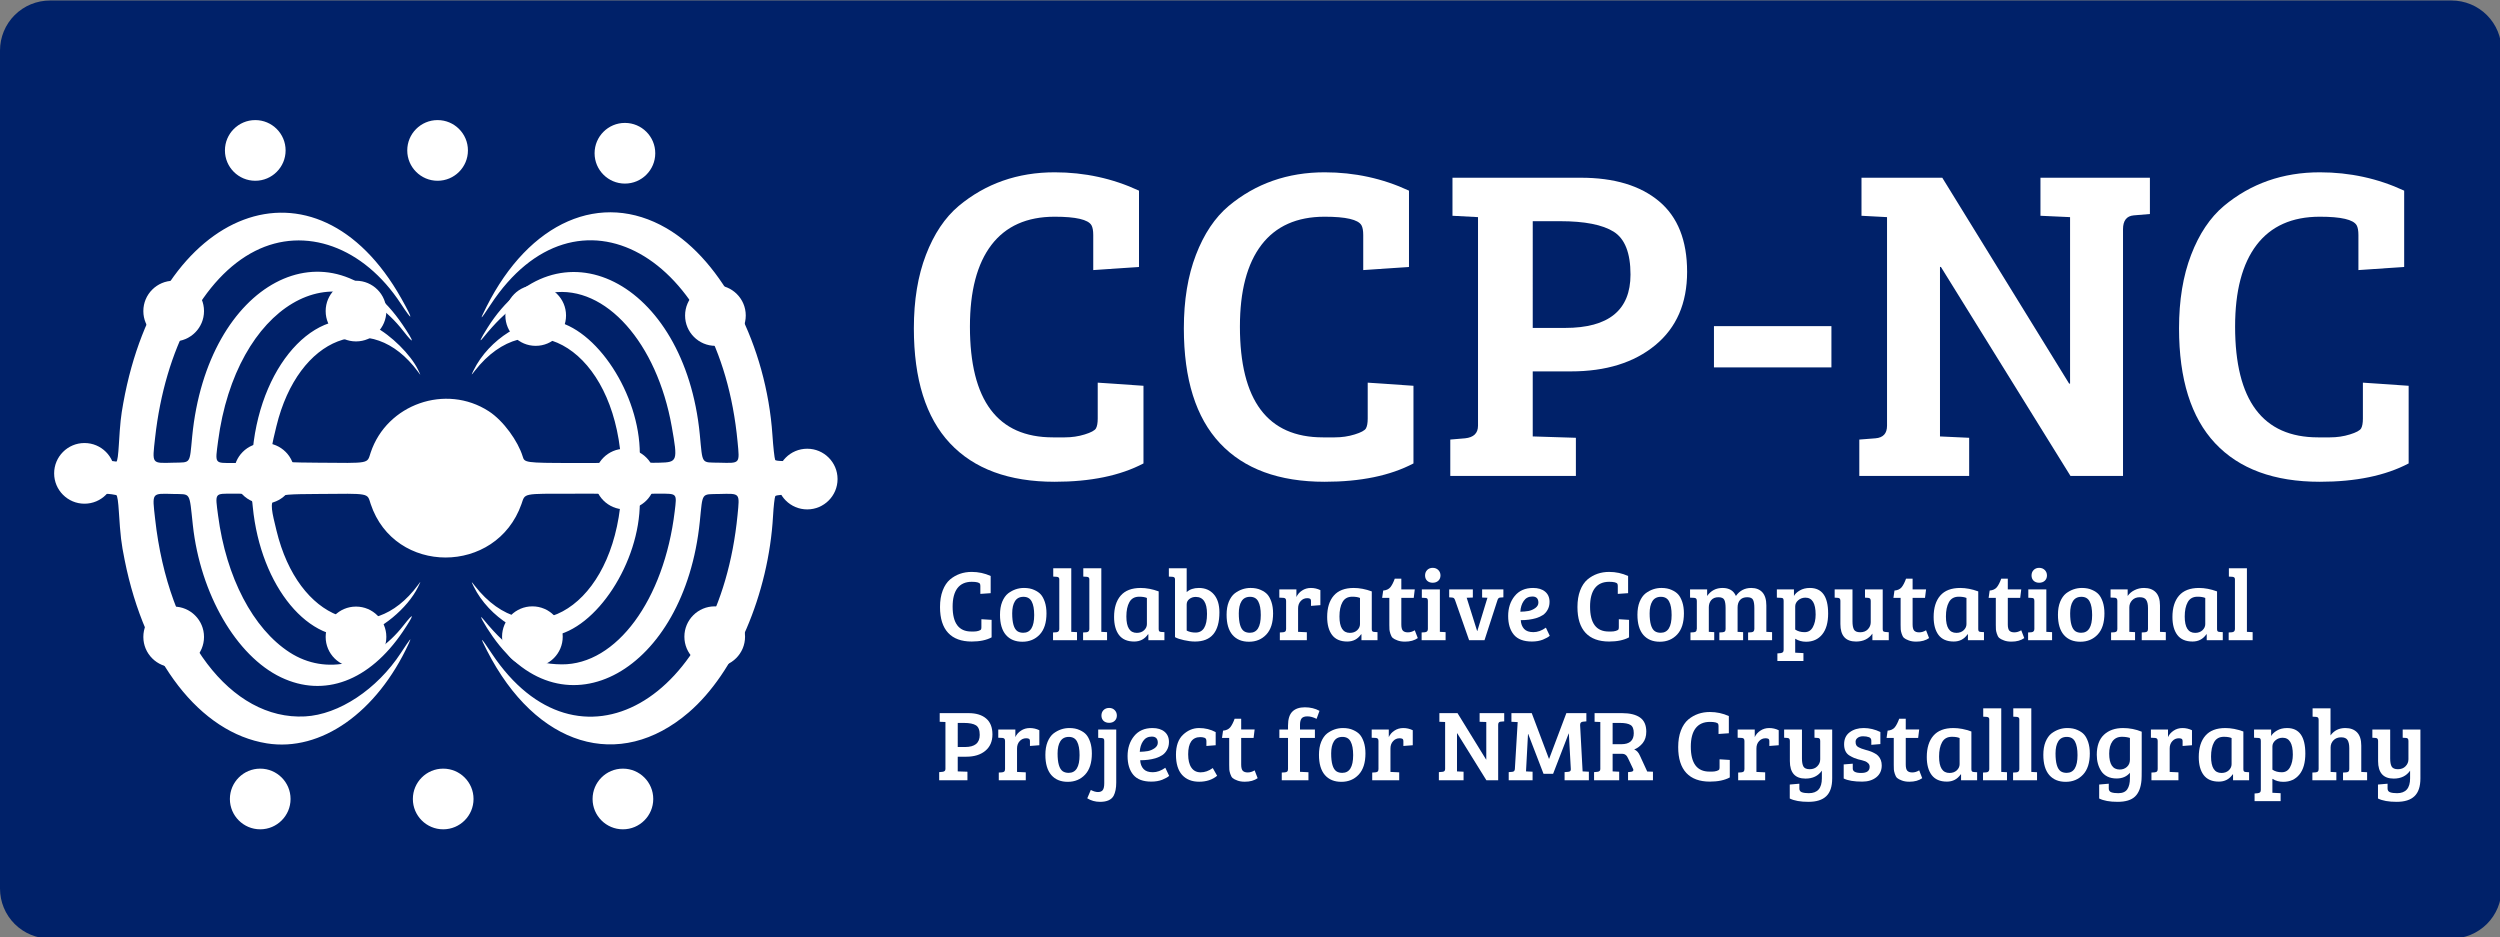 <?xml version="1.0" encoding="UTF-8" standalone="no"?>
<!-- Created with Inkscape (http://www.inkscape.org/) -->

<svg
   width="132.292mm"
   height="49.609mm"
   viewBox="0 0 132.292 49.609"
   version="1.1"
   id="svg1"
   inkscape:version="1.4 (e7c3feb100, 2024-10-09)"
   sodipodi:docname="ccpnc_logo_jks.svg"
   xmlns:inkscape="http://www.inkscape.org/namespaces/inkscape"
   xmlns:sodipodi="http://sodipodi.sourceforge.net/DTD/sodipodi-0.dtd"
   xmlns="http://www.w3.org/2000/svg"
   xmlns:svg="http://www.w3.org/2000/svg">
  <rect x="0" y="0" width="132.292" height="49.609" fill="#808080" stroke="none"/>
  <sodipodi:namedview
     id="namedview1"
     pagecolor="#505050"
     bordercolor="#eeeeee"
     borderopacity="1"
     inkscape:showpageshadow="0"
     inkscape:pageopacity="0"
     inkscape:pagecheckerboard="0"
     inkscape:deskcolor="#505050"
     inkscape:document-units="mm"
     inkscape:zoom="1.5118276"
     inkscape:cx="142.87343"
     inkscape:cy="95.57968"
     inkscape:window-width="1920"
     inkscape:window-height="1011"
     inkscape:window-x="0"
     inkscape:window-y="0"
     inkscape:window-maximized="1"
     inkscape:current-layer="layer1" />
  <defs
     id="defs1">
    <clipPath
       id="3ede70c999">
      <path
         d="m 0,117.188 h 375 v 140.625 H 0 Z m 0,0"
         clip-rule="nonzero"
         id="path1" />
    </clipPath>
    <clipPath
       id="b055e3acf0">
      <path
         d="m 7.5,117.188 h 360 c 1.988,0 3.898,0.789 5.305,2.195 1.406,1.406 2.195,3.316 2.195,5.305 v 125.625 c 0,1.988 -0.789,3.898 -2.195,5.305 -1.406,1.406 -3.316,2.195 -5.305,2.195 H 7.5 c -1.988,0 -3.898,-0.789 -5.305,-2.195 C 0.789,254.211 0,252.301 0,250.312 v -125.625 c 0,-1.988 0.789,-3.898 2.195,-5.305 C 3.602,117.977 5.512,117.188 7.5,117.188 Z m 0,0"
         clip-rule="nonzero"
         id="path2" />
    </clipPath>
  </defs>
  <g
     inkscape:label="Layer 1"
     inkscape:groupmode="layer"
     id="layer1"
     transform="translate(-57.929,-49.837)">
    <g
       clip-path="url(#3ede70c999)"
       id="g5"
       transform="matrix(0.353,0,0,0.353,57.929,8.496)">
      <g
         clip-path="url(#b055e3acf0)"
         id="g4">
        <path
           fill="#002169"
           d="m 0,117.188 h 375.184 v 140.625 H 0 Z m 0,0"
           fill-opacity="1"
           fill-rule="nonzero"
           id="path4" />
      </g>
    </g>
    <g
       fill="#ffffff"
       fill-opacity="1"
       id="g9"
       transform="matrix(0.353,0,0,0.353,57.929,8.496)">
      <g
         transform="translate(134.305,188.459)"
         id="g8">
        <g
           id="g7">
          <path
             d="m 29.312,-37.578 c -0.492,-0.852 -2.328,-1.281 -5.516,-1.281 -4.168,0 -7.328,1.414 -9.484,4.234 -2.148,2.824 -3.219,6.902 -3.219,12.234 0,11.074 4.145,16.609 12.438,16.609 0.133,0 0.727,0 1.781,0 1.051,0 2.047,-0.145 2.984,-0.438 0.945,-0.289 1.508,-0.594 1.688,-0.906 C 30.16,-7.438 30.25,-7.93 30.25,-8.609 v -5.375 l 6.859,0.469 V -1.875 c -3.492,1.836 -7.93,2.75 -13.312,2.75 C 16.941,0.875 11.707,-1.051 8.094,-4.906 4.488,-8.758 2.688,-14.5 2.688,-22.125 c 0,-4.207 0.602,-7.879 1.812,-11.016 1.207,-3.145 2.844,-5.586 4.906,-7.328 4.039,-3.363 8.836,-5.047 14.391,-5.047 4.488,0 8.703,0.918 12.641,2.75 v 11.438 l -6.859,0.469 v -5.25 c 0,-0.664 -0.09,-1.156 -0.266,-1.469 z m 0,0"
             id="path6" />
        </g>
      </g>
    </g>
    <g
       fill="#ffffff"
       fill-opacity="1"
       id="g12"
       transform="matrix(0.353,0,0,0.353,57.929,8.496)">
      <g
         transform="translate(174.778,188.459)"
         id="g11">
        <g
           id="g10">
          <path
             d="m 29.312,-37.578 c -0.492,-0.852 -2.328,-1.281 -5.516,-1.281 -4.168,0 -7.328,1.414 -9.484,4.234 -2.148,2.824 -3.219,6.902 -3.219,12.234 0,11.074 4.145,16.609 12.438,16.609 0.133,0 0.727,0 1.781,0 1.051,0 2.047,-0.145 2.984,-0.438 0.945,-0.289 1.508,-0.594 1.688,-0.906 C 30.16,-7.438 30.25,-7.93 30.25,-8.609 v -5.375 l 6.859,0.469 V -1.875 c -3.492,1.836 -7.93,2.75 -13.312,2.75 C 16.941,0.875 11.707,-1.051 8.094,-4.906 4.488,-8.758 2.688,-14.5 2.688,-22.125 c 0,-4.207 0.602,-7.879 1.812,-11.016 1.207,-3.145 2.844,-5.586 4.906,-7.328 4.039,-3.363 8.836,-5.047 14.391,-5.047 4.488,0 8.703,0.918 12.641,2.75 v 11.438 l -6.859,0.469 v -5.25 c 0,-0.664 -0.09,-1.156 -0.266,-1.469 z m 0,0"
             id="path9" />
        </g>
      </g>
    </g>
    <g
       fill="#ffffff"
       fill-opacity="1"
       id="g15"
       transform="matrix(0.353,0,0,0.353,57.929,8.496)">
      <g
         transform="translate(215.251,188.459)"
         id="g14">
        <g
           id="g13">
          <path
             d="M 2.156,0 V -5.453 L 4.375,-5.641 C 5.664,-5.773 6.312,-6.406 6.312,-7.531 V -38.797 L 2.484,-39 v -5.703 H 21.719 c 5.02,0 8.93,1.18 11.734,3.531 2.801,2.344 4.203,5.871 4.203,10.578 0,4.711 -1.594,8.375 -4.781,11 -3.18,2.617 -7.391,3.922 -12.641,3.922 h -5.719 v 9.75 l 6.469,0.203 V 0 Z m 12.359,-22.188 h 4.844 c 6.539,0 9.812,-2.664 9.812,-8 0,-3.227 -0.84,-5.367 -2.516,-6.422 C 24.977,-37.66 22.301,-38.188 18.625,-38.188 h -4.109 z m 0,0"
             id="path12" />
        </g>
      </g>
    </g>
    <g
       fill="#ffffff"
       fill-opacity="1"
       id="g18"
       transform="matrix(0.353,0,0,0.353,57.929,8.496)">
      <g
         transform="translate(254.916,188.459)"
         id="g17">
        <g
           id="g16">
          <path
             d="m 2.016,-16.266 v -6.188 H 19.625 v 6.188 z m 0,0"
             id="path15" />
        </g>
      </g>
    </g>
    <g
       fill="#ffffff"
       fill-opacity="1"
       id="g21"
       transform="matrix(0.353,0,0,0.353,57.929,8.496)">
      <g
         transform="translate(276.565,188.459)"
         id="g20">
        <g
           id="g19">
          <path
             d="m 2.156,0 v -5.453 l 2.422,-0.188 C 5.734,-5.734 6.312,-6.363 6.312,-7.531 V -38.797 L 2.484,-39 v -5.703 H 14.594 L 33.609,-13.844 H 33.75 V -38.797 L 29.312,-39 v -5.703 h 16.406 v 5.438 l -2.422,0.203 c -1.074,0.094 -1.609,0.789 -1.609,2.078 V 0 h -7.875 L 14.391,-31.328 H 14.25 v 25.406 l 4.375,0.203 V 0 Z m 0,0"
             id="path18" />
        </g>
      </g>
    </g>
    <g
       fill="#ffffff"
       fill-opacity="1"
       id="g24"
       transform="matrix(0.353,0,0,0.353,57.929,8.496)">
      <g
         transform="translate(323.962,188.459)"
         id="g23">
        <g
           id="g22">
          <path
             d="m 29.312,-37.578 c -0.492,-0.852 -2.328,-1.281 -5.516,-1.281 -4.168,0 -7.328,1.414 -9.484,4.234 -2.148,2.824 -3.219,6.902 -3.219,12.234 0,11.074 4.145,16.609 12.438,16.609 0.133,0 0.727,0 1.781,0 1.051,0 2.047,-0.145 2.984,-0.438 0.945,-0.289 1.508,-0.594 1.688,-0.906 C 30.16,-7.438 30.25,-7.93 30.25,-8.609 v -5.375 l 6.859,0.469 V -1.875 c -3.492,1.836 -7.93,2.75 -13.312,2.75 C 16.941,0.875 11.707,-1.051 8.094,-4.906 4.488,-8.758 2.688,-14.5 2.688,-22.125 c 0,-4.207 0.602,-7.879 1.812,-11.016 1.207,-3.145 2.844,-5.586 4.906,-7.328 4.039,-3.363 8.836,-5.047 14.391,-5.047 4.488,0 8.703,0.918 12.641,2.75 v 11.438 l -6.859,0.469 v -5.25 c 0,-0.664 -0.09,-1.156 -0.266,-1.469 z m 0,0"
             id="path21" />
        </g>
      </g>
    </g>
    <g
       fill="#ffffff"
       fill-opacity="1"
       id="g27"
       transform="matrix(0.353,0,0,0.353,57.929,8.496)">
      <g
         transform="translate(140.305,213.079)"
         id="g26">
        <g
           id="g25">
          <path
             d="M 6.594,-8.453 C 6.477,-8.648 6.066,-8.75 5.359,-8.75 4.422,-8.75 3.707,-8.43 3.219,-7.797 2.738,-7.16 2.5,-6.238 2.5,-5.031 c 0,2.492 0.93,3.734 2.797,3.734 0.031,0 0.16,0 0.391,0 0.238,0 0.461,-0.031 0.672,-0.094 C 6.578,-1.461 6.707,-1.531 6.75,-1.594 6.789,-1.664 6.812,-1.781 6.812,-1.938 v -1.203 l 1.531,0.094 v 2.625 c -0.781,0.418 -1.777,0.625 -2.984,0.625 -1.543,0 -2.719,-0.43 -3.531,-1.297 -0.812,-0.875 -1.219,-2.164 -1.219,-3.875 0,-0.945 0.133,-1.773 0.406,-2.484 0.27,-0.707 0.641,-1.258 1.109,-1.656 0.906,-0.75 1.984,-1.125 3.234,-1.125 1,0 1.945,0.203 2.844,0.609 v 2.578 L 6.656,-6.938 V -8.125 c 0,-0.145 -0.023,-0.254 -0.062,-0.328 z m 0,0"
             id="path24" />
        </g>
      </g>
    </g>
    <g
       fill="#ffffff"
       fill-opacity="1"
       id="g30"
       transform="matrix(0.353,0,0,0.353,57.929,8.496)">
      <g
         transform="translate(149.406,213.079)"
         id="g29">
        <g
           id="g28">
          <path
             d="m 3.984,-1.109 c 1.094,0 1.641,-0.883 1.641,-2.656 C 5.625,-4.66 5.5,-5.336 5.25,-5.797 5.008,-6.266 4.598,-6.5 4.016,-6.5 c -0.586,0 -1.012,0.227 -1.281,0.672 -0.273,0.438 -0.406,1.043 -0.406,1.812 0,1.418 0.258,2.309 0.781,2.672 0.238,0.156 0.531,0.234 0.875,0.234 z M 0.5,-3.812 c 0,-0.75 0.109,-1.395 0.328,-1.938 0.227,-0.551 0.523,-0.973 0.891,-1.266 0.719,-0.539 1.508,-0.812 2.375,-0.812 0.602,0 1.113,0.102 1.531,0.297 0.426,0.188 0.754,0.414 0.984,0.672 0.238,0.262 0.441,0.637 0.609,1.125 0.164,0.492 0.25,1.062 0.25,1.719 0,1.398 -0.34,2.453 -1.016,3.172 -0.68,0.719 -1.543,1.078 -2.594,1.078 -1.055,0 -1.875,-0.336 -2.469,-1.016 C 0.797,-1.469 0.5,-2.477 0.5,-3.812 Z m 0,0"
             id="path27" />
        </g>
      </g>
    </g>
    <g
       fill="#ffffff"
       fill-opacity="1"
       id="g33"
       transform="matrix(0.353,0,0,0.353,57.929,8.496)">
      <g
         transform="translate(157.387,213.079)"
         id="g32">
        <g
           id="g31">
          <path
             d="M 3.203,-10.781 V -1.25 L 4.062,-1.203 V 0 H 0.469 v -1.156 l 0.5,-0.031 c 0.289,-0.031 0.438,-0.191 0.438,-0.484 v -7.469 c 0,-0.219 -0.125,-0.336 -0.375,-0.359 L 0.5,-9.531 v -1.25 z m 0,0"
             id="path30" />
        </g>
      </g>
    </g>
    <g
       fill="#ffffff"
       fill-opacity="1"
       id="g36"
       transform="matrix(0.353,0,0,0.353,57.929,8.496)">
      <g
         transform="translate(161.892,213.079)"
         id="g35">
        <g
           id="g34">
          <path
             d="M 3.203,-10.781 V -1.25 L 4.062,-1.203 V 0 H 0.469 v -1.156 l 0.5,-0.031 c 0.289,-0.031 0.438,-0.191 0.438,-0.484 v -7.469 c 0,-0.219 -0.125,-0.336 -0.375,-0.359 L 0.5,-9.531 v -1.25 z m 0,0"
             id="path33" />
        </g>
      </g>
    </g>
    <g
       fill="#ffffff"
       fill-opacity="1"
       id="g39"
       transform="matrix(0.353,0,0,0.353,57.929,8.496)">
      <g
         transform="translate(166.397,213.079)"
         id="g38">
        <g
           id="g37">
          <path
             d="m 7.297,-7.312 v 5.641 c 0,0.156 0.023,0.266 0.078,0.328 0.051,0.062 0.148,0.102 0.297,0.109 l 0.484,0.031 V 0 H 5.75 V -0.875 L 5.703,-0.891 c -0.5,0.73 -1.195,1.094 -2.078,1.094 -1.023,0 -1.781,-0.328 -2.281,-0.984 -0.492,-0.656 -0.734,-1.555 -0.734,-2.703 0,-1.363 0.328,-2.426 0.984,-3.188 0.664,-0.77 1.664,-1.156 3,-1.156 0.863,0 1.766,0.172 2.703,0.516 z M 5.531,-2.406 v -3.922 c -0.281,-0.125 -0.668,-0.188 -1.156,-0.188 -0.68,0 -1.168,0.273 -1.469,0.812 -0.305,0.543 -0.453,1.262 -0.453,2.156 0,1.637 0.52,2.453 1.562,2.453 0.445,0 0.812,-0.129 1.094,-0.391 C 5.391,-1.754 5.531,-2.062 5.531,-2.406 Z m 0,0"
             id="path36" />
        </g>
      </g>
    </g>
    <g
       fill="#ffffff"
       fill-opacity="1"
       id="g42"
       transform="matrix(0.353,0,0,0.353,57.929,8.496)">
      <g
         transform="translate(174.969,213.079)"
         id="g41">
        <g
           id="g40">
          <path
             d="m 1.172,-0.453 v -8.688 C 1.172,-9.367 1.039,-9.488 0.781,-9.5 L 0.25,-9.531 v -1.25 h 2.672 v 3.578 c 0.445,-0.414 1.055,-0.625 1.828,-0.625 0.945,0 1.695,0.324 2.25,0.969 0.551,0.637 0.828,1.531 0.828,2.688 0,2.918 -1.219,4.375 -3.656,4.375 C 3.648,0.203 3.098,0.133 2.516,0 1.941,-0.125 1.492,-0.273 1.172,-0.453 Z m 1.75,-4.906 V -1.438 C 3.305,-1.238 3.75,-1.141 4.25,-1.141 c 1.145,0 1.719,-0.93 1.719,-2.797 0,-1.695 -0.562,-2.547 -1.688,-2.547 -0.367,0 -0.684,0.105 -0.953,0.312 -0.273,0.211 -0.406,0.48 -0.406,0.812 z m 0,0"
             id="path39" />
        </g>
      </g>
    </g>
    <g
       fill="#ffffff"
       fill-opacity="1"
       id="g45"
       transform="matrix(0.353,0,0,0.353,57.929,8.496)">
      <g
         transform="translate(183.374,213.079)"
         id="g44">
        <g
           id="g43">
          <path
             d="m 3.984,-1.109 c 1.094,0 1.641,-0.883 1.641,-2.656 C 5.625,-4.66 5.5,-5.336 5.25,-5.797 5.008,-6.266 4.598,-6.5 4.016,-6.5 c -0.586,0 -1.012,0.227 -1.281,0.672 -0.273,0.438 -0.406,1.043 -0.406,1.812 0,1.418 0.258,2.309 0.781,2.672 0.238,0.156 0.531,0.234 0.875,0.234 z M 0.5,-3.812 c 0,-0.75 0.109,-1.395 0.328,-1.938 0.227,-0.551 0.523,-0.973 0.891,-1.266 0.719,-0.539 1.508,-0.812 2.375,-0.812 0.602,0 1.113,0.102 1.531,0.297 0.426,0.188 0.754,0.414 0.984,0.672 0.238,0.262 0.441,0.637 0.609,1.125 0.164,0.492 0.25,1.062 0.25,1.719 0,1.398 -0.34,2.453 -1.016,3.172 -0.68,0.719 -1.543,1.078 -2.594,1.078 -1.055,0 -1.875,-0.336 -2.469,-1.016 C 0.797,-1.469 0.5,-2.477 0.5,-3.812 Z m 0,0"
             id="path42" />
        </g>
      </g>
    </g>
    <g
       fill="#ffffff"
       fill-opacity="1"
       id="g48"
       transform="matrix(0.353,0,0,0.353,57.929,8.496)">
      <g
         transform="translate(191.356,213.079)"
         id="g47">
        <g
           id="g46">
          <path
             d="M 1.438,-1.688 V -5.891 C 1.438,-6.047 1.406,-6.156 1.344,-6.219 1.289,-6.289 1.195,-6.332 1.062,-6.344 L 0.422,-6.375 v -1.234 h 2.562 V -6.469 C 3.16,-6.863 3.441,-7.188 3.828,-7.438 4.211,-7.695 4.656,-7.828 5.156,-7.828 c 0.5,0 0.973,0.109 1.422,0.328 v 2.25 l -1.406,0.109 V -5.844 c 0,-0.195 -0.055,-0.32 -0.156,-0.375 -0.105,-0.051 -0.242,-0.078 -0.406,-0.078 -0.398,0 -0.727,0.148 -0.984,0.438 -0.262,0.281 -0.391,0.648 -0.391,1.094 V -1.25 l 1.312,0.062 V 0 H 0.5 V -1.156 L 1,-1.188 C 1.145,-1.207 1.254,-1.25 1.328,-1.312 1.398,-1.383 1.438,-1.508 1.438,-1.688 Z m 0,0"
             id="path45" />
        </g>
      </g>
    </g>
    <g
       fill="#ffffff"
       fill-opacity="1"
       id="g51"
       transform="matrix(0.353,0,0,0.353,57.929,8.496)">
      <g
         transform="translate(198.34,213.079)"
         id="g50">
        <g
           id="g49">
          <path
             d="m 7.297,-7.312 v 5.641 c 0,0.156 0.023,0.266 0.078,0.328 0.051,0.062 0.148,0.102 0.297,0.109 l 0.484,0.031 V 0 H 5.75 V -0.875 L 5.703,-0.891 c -0.5,0.73 -1.195,1.094 -2.078,1.094 -1.023,0 -1.781,-0.328 -2.281,-0.984 -0.492,-0.656 -0.734,-1.555 -0.734,-2.703 0,-1.363 0.328,-2.426 0.984,-3.188 0.664,-0.77 1.664,-1.156 3,-1.156 0.863,0 1.766,0.172 2.703,0.516 z M 5.531,-2.406 v -3.922 c -0.281,-0.125 -0.668,-0.188 -1.156,-0.188 -0.68,0 -1.168,0.273 -1.469,0.812 -0.305,0.543 -0.453,1.262 -0.453,2.156 0,1.637 0.52,2.453 1.562,2.453 0.445,0 0.812,-0.129 1.094,-0.391 C 5.391,-1.754 5.531,-2.062 5.531,-2.406 Z m 0,0"
             id="path48" />
        </g>
      </g>
    </g>
    <g
       fill="#ffffff"
       fill-opacity="1"
       id="g54"
       transform="matrix(0.353,0,0,0.353,57.929,8.496)">
      <g
         transform="translate(206.911,213.079)"
         id="g53">
        <g
           id="g52">
          <path
             d="M 2.172,-9.219 H 3.156 v 1.609 H 5.172 L 5.016,-6.344 H 3.156 v 3.984 c 0,0.449 0.078,0.762 0.234,0.938 0.164,0.168 0.414,0.25 0.75,0.25 0.344,0 0.688,-0.102 1.031,-0.312 L 5.625,-0.312 C 5.125,0.039 4.484,0.219 3.703,0.219 3.254,0.219 2.875,0.156 2.562,0.031 2.25,-0.082 2.016,-0.207 1.859,-0.344 1.711,-0.488 1.598,-0.695 1.516,-0.969 1.43,-1.238 1.383,-1.453 1.375,-1.609 1.363,-1.766 1.359,-1.992 1.359,-2.297 V -6.344 H 0.281 L 0.438,-7.438 c 0.477,-0.039 0.836,-0.207 1.078,-0.5 0.238,-0.301 0.457,-0.727 0.656,-1.281 z m 0,0"
             id="path51" />
        </g>
      </g>
    </g>
    <g
       fill="#ffffff"
       fill-opacity="1"
       id="g57"
       transform="matrix(0.353,0,0,0.353,57.929,8.496)">
      <g
         transform="translate(212.61,213.079)"
         id="g56">
        <g
           id="g55">
          <path
             d="M 3.234,-7.609 V -1.25 L 4.094,-1.203 V 0 H 0.5 V -1.156 L 1,-1.188 c 0.289,-0.031 0.438,-0.191 0.438,-0.484 v -4.219 c 0,-0.164 -0.031,-0.281 -0.094,-0.344 -0.055,-0.062 -0.148,-0.094 -0.281,-0.094 l -0.531,-0.031 v -1.25 z M 1.328,-8.906 c -0.211,-0.207 -0.312,-0.473 -0.312,-0.797 0,-0.32 0.102,-0.594 0.312,-0.812 0.219,-0.219 0.492,-0.328 0.828,-0.328 0.344,0 0.625,0.109 0.844,0.328 0.219,0.219 0.328,0.492 0.328,0.812 0,0.324 -0.109,0.59 -0.328,0.797 -0.219,0.199 -0.5,0.297 -0.844,0.297 -0.336,0 -0.609,-0.098 -0.828,-0.297 z m 0,0"
             id="path54" />
        </g>
      </g>
    </g>
    <g
       fill="#ffffff"
       fill-opacity="1"
       id="g60"
       transform="matrix(0.353,0,0,0.353,57.929,8.496)">
      <g
         transform="translate(217.085,213.079)"
         id="g59">
        <g
           id="g58">
          <path
             d="m 5.094,-7.609 h 3.188 v 1.188 L 7.812,-6.391 C 7.613,-6.379 7.477,-6.258 7.406,-6.031 L 5.453,0 h -2.312 L 1.031,-6.016 C 0.977,-6.16 0.922,-6.254 0.859,-6.297 0.805,-6.348 0.719,-6.379 0.594,-6.391 l -0.438,-0.031 v -1.188 h 3.547 v 1.219 L 2.781,-6.359 4.344,-1.375 H 4.375 L 5.891,-6.359 5.094,-6.391 Z m 0,0"
             id="path57" />
        </g>
      </g>
    </g>
    <g
       fill="#ffffff"
       fill-opacity="1"
       id="g63"
       transform="matrix(0.353,0,0,0.353,57.929,8.496)">
      <g
         transform="translate(225.52,213.079)"
         id="g62">
        <g
           id="g61">
          <path
             d="m 4.297,-7.828 c 0.758,0 1.359,0.184 1.797,0.547 0.445,0.367 0.672,0.883 0.672,1.547 0,0.449 -0.102,0.844 -0.297,1.188 -0.188,0.336 -0.422,0.594 -0.703,0.781 -0.281,0.188 -0.625,0.344 -1.031,0.469 C 4.055,-3.098 3.297,-3 2.453,-3 c 0.031,0.543 0.195,0.98 0.5,1.312 0.301,0.324 0.766,0.484 1.391,0.484 0.625,0 1.25,-0.223 1.875,-0.672 l 0.578,1.219 C 6.586,-0.469 6.242,-0.273 5.766,-0.078 5.285,0.109 4.738,0.203 4.125,0.203 2.895,0.203 1.992,-0.133 1.422,-0.812 0.848,-1.5 0.562,-2.438 0.562,-3.625 c 0,-1.195 0.328,-2.195 0.984,-3 0.656,-0.801 1.57,-1.203 2.75,-1.203 z M 3.609,-4.375 C 3.973,-4.445 4.312,-4.594 4.625,-4.812 c 0.312,-0.227 0.469,-0.5 0.469,-0.812 0,-0.613 -0.305,-0.922 -0.906,-0.922 -0.562,0 -0.996,0.227 -1.297,0.672 -0.305,0.449 -0.469,0.984 -0.5,1.609 C 2.836,-4.273 3.242,-4.312 3.609,-4.375 Z m 0,0"
             id="path60" />
        </g>
      </g>
    </g>
    <g
       fill="#ffffff"
       fill-opacity="1"
       id="g69"
       transform="matrix(0.353,0,0,0.353,57.929,8.496)">
      <g
         transform="translate(235.86,213.079)"
         id="g68">
        <g
           id="g67">
          <path
             d="M 6.594,-8.453 C 6.477,-8.648 6.066,-8.75 5.359,-8.75 4.422,-8.75 3.707,-8.43 3.219,-7.797 2.738,-7.16 2.5,-6.238 2.5,-5.031 c 0,2.492 0.93,3.734 2.797,3.734 0.031,0 0.16,0 0.391,0 0.238,0 0.461,-0.031 0.672,-0.094 C 6.578,-1.461 6.707,-1.531 6.75,-1.594 6.789,-1.664 6.812,-1.781 6.812,-1.938 v -1.203 l 1.531,0.094 v 2.625 c -0.781,0.418 -1.777,0.625 -2.984,0.625 -1.543,0 -2.719,-0.43 -3.531,-1.297 -0.812,-0.875 -1.219,-2.164 -1.219,-3.875 0,-0.945 0.133,-1.773 0.406,-2.484 0.27,-0.707 0.641,-1.258 1.109,-1.656 0.906,-0.75 1.984,-1.125 3.234,-1.125 1,0 1.945,0.203 2.844,0.609 v 2.578 L 6.656,-6.938 V -8.125 c 0,-0.145 -0.023,-0.254 -0.062,-0.328 z m 0,0"
             id="path66" />
        </g>
      </g>
    </g>
    <g
       fill="#ffffff"
       fill-opacity="1"
       id="g72"
       transform="matrix(0.353,0,0,0.353,57.929,8.496)">
      <g
         transform="translate(244.961,213.079)"
         id="g71">
        <g
           id="g70">
          <path
             d="m 3.984,-1.109 c 1.094,0 1.641,-0.883 1.641,-2.656 C 5.625,-4.66 5.5,-5.336 5.25,-5.797 5.008,-6.266 4.598,-6.5 4.016,-6.5 c -0.586,0 -1.012,0.227 -1.281,0.672 -0.273,0.438 -0.406,1.043 -0.406,1.812 0,1.418 0.258,2.309 0.781,2.672 0.238,0.156 0.531,0.234 0.875,0.234 z M 0.5,-3.812 c 0,-0.75 0.109,-1.395 0.328,-1.938 0.227,-0.551 0.523,-0.973 0.891,-1.266 0.719,-0.539 1.508,-0.812 2.375,-0.812 0.602,0 1.113,0.102 1.531,0.297 0.426,0.188 0.754,0.414 0.984,0.672 0.238,0.262 0.441,0.637 0.609,1.125 0.164,0.492 0.25,1.062 0.25,1.719 0,1.398 -0.34,2.453 -1.016,3.172 -0.68,0.719 -1.543,1.078 -2.594,1.078 -1.055,0 -1.875,-0.336 -2.469,-1.016 C 0.797,-1.469 0.5,-2.477 0.5,-3.812 Z m 0,0"
             id="path69" />
        </g>
      </g>
    </g>
    <g
       fill="#ffffff"
       fill-opacity="1"
       id="g75"
       transform="matrix(0.353,0,0,0.353,57.929,8.496)">
      <g
         transform="translate(252.943,213.079)"
         id="g74">
        <g
           id="g73">
          <path
             d="m 0.406,-6.375 v -1.234 h 2.562 V -6.625 c 0.562,-0.801 1.332,-1.203 2.312,-1.203 0.988,0 1.656,0.402 2,1.203 0.562,-0.801 1.328,-1.203 2.297,-1.203 0.719,0 1.273,0.219 1.672,0.656 0.395,0.438 0.594,1.094 0.594,1.969 V -1.25 l 0.859,0.047 V 0 h -3.594 v -1.156 l 0.5,-0.031 c 0.145,-0.02 0.25,-0.062 0.312,-0.125 0.07,-0.07 0.113,-0.191 0.125,-0.359 V -4.812 c 0,-0.551 -0.062,-0.957 -0.188,-1.219 C 9.734,-6.301 9.438,-6.438 8.969,-6.438 c -0.469,0 -0.828,0.141 -1.078,0.422 -0.242,0.281 -0.359,0.656 -0.359,1.125 V -1.25 l 0.828,0.047 V 0 h -3.562 v -1.156 l 0.5,-0.031 C 5.441,-1.207 5.551,-1.25 5.625,-1.312 5.695,-1.383 5.734,-1.508 5.734,-1.688 v -3.125 c 0,-0.551 -0.062,-0.957 -0.188,-1.219 C 5.422,-6.301 5.125,-6.438 4.656,-6.438 4.188,-6.438 3.828,-6.289 3.578,-6 3.336,-5.707 3.219,-5.348 3.219,-4.922 V -1.25 l 0.812,0.047 V 0 h -3.562 v -1.156 l 0.5,-0.031 C 1.113,-1.207 1.223,-1.25 1.297,-1.312 1.367,-1.383 1.406,-1.508 1.406,-1.688 H 1.422 V -5.875 c 0,-0.164 -0.031,-0.281 -0.094,-0.344 -0.055,-0.07 -0.148,-0.113 -0.281,-0.125 z m 0,0"
             id="path72" />
        </g>
      </g>
    </g>
    <g
       fill="#ffffff"
       fill-opacity="1"
       id="g78"
       transform="matrix(0.353,0,0,0.353,57.929,8.496)">
      <g
         transform="translate(266.034,213.079)"
         id="g77">
        <g
           id="g76">
          <path
             d="m 1.344,1.438 v -7.328 c 0,-0.164 -0.027,-0.281 -0.078,-0.344 C 1.211,-6.305 1.113,-6.344 0.969,-6.344 L 0.328,-6.375 v -1.234 h 2.562 V -6.625 c 0.156,-0.301 0.445,-0.578 0.875,-0.828 0.426,-0.25 0.93,-0.375 1.516,-0.375 1.82,0 2.734,1.277 2.734,3.828 0,1.367 -0.297,2.414 -0.891,3.141 -0.594,0.73 -1.402,1.094 -2.422,1.094 -0.605,0 -1.148,-0.152 -1.625,-0.453 V 1.875 L 4.312,1.938 V 3.125 H 0.406 V 1.984 l 0.5,-0.047 C 1.062,1.914 1.172,1.867 1.234,1.797 1.305,1.734 1.344,1.613 1.344,1.438 Z m 4.797,-5.281 c 0,-1.688 -0.512,-2.531 -1.531,-2.531 -0.418,0 -0.777,0.133 -1.078,0.391 -0.305,0.262 -0.453,0.57 -0.453,0.922 v 3.469 c 0.383,0.262 0.852,0.391 1.406,0.391 0.551,0 0.961,-0.25 1.234,-0.75 C 6,-2.461 6.141,-3.094 6.141,-3.844 Z m 0,0"
             id="path75" />
        </g>
      </g>
    </g>
    <g
       fill="#ffffff"
       fill-opacity="1"
       id="g81"
       transform="matrix(0.353,0,0,0.353,57.929,8.496)">
      <g
         transform="translate(274.621,213.079)"
         id="g80">
        <g
           id="g79">
          <path
             d="M 8.516,-1.188 V 0 H 6.062 v -0.984 c -0.555,0.793 -1.371,1.188 -2.453,1.188 -1.562,0 -2.344,-0.875 -2.344,-2.625 V -5.906 c 0,-0.281 -0.125,-0.426 -0.375,-0.438 L 0.406,-6.375 V -7.609 H 3.078 V -2.812 c 0,0.531 0.07,0.938 0.219,1.219 0.156,0.273 0.469,0.406 0.938,0.406 0.477,0 0.859,-0.145 1.141,-0.438 0.289,-0.301 0.438,-0.656 0.438,-1.062 V -5.891 C 5.812,-6.047 5.781,-6.156 5.719,-6.219 5.664,-6.289 5.57,-6.332 5.438,-6.344 L 4.953,-6.375 v -1.234 h 2.656 v 5.938 c 0,0.156 0.023,0.266 0.078,0.328 0.051,0.055 0.148,0.09 0.297,0.109 z m 0,0"
             id="path78" />
        </g>
      </g>
    </g>
    <g
       fill="#ffffff"
       fill-opacity="1"
       id="g84"
       transform="matrix(0.353,0,0,0.353,57.929,8.496)">
      <g
         transform="translate(283.555,213.079)"
         id="g83">
        <g
           id="g82">
          <path
             d="M 2.172,-9.219 H 3.156 v 1.609 H 5.172 L 5.016,-6.344 H 3.156 v 3.984 c 0,0.449 0.078,0.762 0.234,0.938 0.164,0.168 0.414,0.25 0.75,0.25 0.344,0 0.688,-0.102 1.031,-0.312 L 5.625,-0.312 C 5.125,0.039 4.484,0.219 3.703,0.219 3.254,0.219 2.875,0.156 2.562,0.031 2.25,-0.082 2.016,-0.207 1.859,-0.344 1.711,-0.488 1.598,-0.695 1.516,-0.969 1.43,-1.238 1.383,-1.453 1.375,-1.609 1.363,-1.766 1.359,-1.992 1.359,-2.297 V -6.344 H 0.281 L 0.438,-7.438 c 0.477,-0.039 0.836,-0.207 1.078,-0.5 0.238,-0.301 0.457,-0.727 0.656,-1.281 z m 0,0"
             id="path81" />
        </g>
      </g>
    </g>
    <g
       fill="#ffffff"
       fill-opacity="1"
       id="g87"
       transform="matrix(0.353,0,0,0.353,57.929,8.496)">
      <g
         transform="translate(289.254,213.079)"
         id="g86">
        <g
           id="g85">
          <path
             d="m 7.297,-7.312 v 5.641 c 0,0.156 0.023,0.266 0.078,0.328 0.051,0.062 0.148,0.102 0.297,0.109 l 0.484,0.031 V 0 H 5.75 V -0.875 L 5.703,-0.891 c -0.5,0.73 -1.195,1.094 -2.078,1.094 -1.023,0 -1.781,-0.328 -2.281,-0.984 -0.492,-0.656 -0.734,-1.555 -0.734,-2.703 0,-1.363 0.328,-2.426 0.984,-3.188 0.664,-0.77 1.664,-1.156 3,-1.156 0.863,0 1.766,0.172 2.703,0.516 z M 5.531,-2.406 v -3.922 c -0.281,-0.125 -0.668,-0.188 -1.156,-0.188 -0.68,0 -1.168,0.273 -1.469,0.812 -0.305,0.543 -0.453,1.262 -0.453,2.156 0,1.637 0.52,2.453 1.562,2.453 0.445,0 0.812,-0.129 1.094,-0.391 C 5.391,-1.754 5.531,-2.062 5.531,-2.406 Z m 0,0"
             id="path84" />
        </g>
      </g>
    </g>
    <g
       fill="#ffffff"
       fill-opacity="1"
       id="g90"
       transform="matrix(0.353,0,0,0.353,57.929,8.496)">
      <g
         transform="translate(297.825,213.079)"
         id="g89">
        <g
           id="g88">
          <path
             d="M 2.172,-9.219 H 3.156 v 1.609 H 5.172 L 5.016,-6.344 H 3.156 v 3.984 c 0,0.449 0.078,0.762 0.234,0.938 0.164,0.168 0.414,0.25 0.75,0.25 0.344,0 0.688,-0.102 1.031,-0.312 L 5.625,-0.312 C 5.125,0.039 4.484,0.219 3.703,0.219 3.254,0.219 2.875,0.156 2.562,0.031 2.25,-0.082 2.016,-0.207 1.859,-0.344 1.711,-0.488 1.598,-0.695 1.516,-0.969 1.43,-1.238 1.383,-1.453 1.375,-1.609 1.363,-1.766 1.359,-1.992 1.359,-2.297 V -6.344 H 0.281 L 0.438,-7.438 c 0.477,-0.039 0.836,-0.207 1.078,-0.5 0.238,-0.301 0.457,-0.727 0.656,-1.281 z m 0,0"
             id="path87" />
        </g>
      </g>
    </g>
    <g
       fill="#ffffff"
       fill-opacity="1"
       id="g93"
       transform="matrix(0.353,0,0,0.353,57.929,8.496)">
      <g
         transform="translate(303.524,213.079)"
         id="g92">
        <g
           id="g91">
          <path
             d="M 3.234,-7.609 V -1.25 L 4.094,-1.203 V 0 H 0.5 V -1.156 L 1,-1.188 c 0.289,-0.031 0.438,-0.191 0.438,-0.484 v -4.219 c 0,-0.164 -0.031,-0.281 -0.094,-0.344 -0.055,-0.062 -0.148,-0.094 -0.281,-0.094 l -0.531,-0.031 v -1.25 z M 1.328,-8.906 c -0.211,-0.207 -0.312,-0.473 -0.312,-0.797 0,-0.32 0.102,-0.594 0.312,-0.812 0.219,-0.219 0.492,-0.328 0.828,-0.328 0.344,0 0.625,0.109 0.844,0.328 0.219,0.219 0.328,0.492 0.328,0.812 0,0.324 -0.109,0.59 -0.328,0.797 -0.219,0.199 -0.5,0.297 -0.844,0.297 -0.336,0 -0.609,-0.098 -0.828,-0.297 z m 0,0"
             id="path90" />
        </g>
      </g>
    </g>
    <g
       fill="#ffffff"
       fill-opacity="1"
       id="g96"
       transform="matrix(0.353,0,0,0.353,57.929,8.496)">
      <g
         transform="translate(307.999,213.079)"
         id="g95">
        <g
           id="g94">
          <path
             d="m 3.984,-1.109 c 1.094,0 1.641,-0.883 1.641,-2.656 C 5.625,-4.66 5.5,-5.336 5.25,-5.797 5.008,-6.266 4.598,-6.5 4.016,-6.5 c -0.586,0 -1.012,0.227 -1.281,0.672 -0.273,0.438 -0.406,1.043 -0.406,1.812 0,1.418 0.258,2.309 0.781,2.672 0.238,0.156 0.531,0.234 0.875,0.234 z M 0.5,-3.812 c 0,-0.75 0.109,-1.395 0.328,-1.938 0.227,-0.551 0.523,-0.973 0.891,-1.266 0.719,-0.539 1.508,-0.812 2.375,-0.812 0.602,0 1.113,0.102 1.531,0.297 0.426,0.188 0.754,0.414 0.984,0.672 0.238,0.262 0.441,0.637 0.609,1.125 0.164,0.492 0.25,1.062 0.25,1.719 0,1.398 -0.34,2.453 -1.016,3.172 -0.68,0.719 -1.543,1.078 -2.594,1.078 -1.055,0 -1.875,-0.336 -2.469,-1.016 C 0.797,-1.469 0.5,-2.477 0.5,-3.812 Z m 0,0"
             id="path93" />
        </g>
      </g>
    </g>
    <g
       fill="#ffffff"
       fill-opacity="1"
       id="g99"
       transform="matrix(0.353,0,0,0.353,57.929,8.496)">
      <g
         transform="translate(315.981,213.079)"
         id="g98">
        <g
           id="g97">
          <path
             d="m 0.406,-6.391 v -1.219 h 2.562 V -6.625 C 3.227,-7 3.57,-7.289 4,-7.5 c 0.438,-0.219 0.91,-0.328 1.422,-0.328 0.758,0 1.348,0.219 1.766,0.656 0.414,0.438 0.625,1.094 0.625,1.969 V -1.25 l 0.875,0.047 V 0 H 5.078 v -1.156 l 0.5,-0.031 C 5.734,-1.207 5.844,-1.25 5.906,-1.312 5.977,-1.383 6.016,-1.508 6.016,-1.688 v -3.125 C 6.016,-5.363 5.926,-5.77 5.75,-6.031 5.582,-6.301 5.258,-6.438 4.781,-6.438 c -0.48,0 -0.859,0.152 -1.141,0.453 -0.281,0.305 -0.422,0.656 -0.422,1.062 V -1.25 l 0.859,0.047 V 0 h -3.594 v -1.156 l 0.5,-0.031 C 1.129,-1.207 1.238,-1.25 1.312,-1.312 1.383,-1.383 1.422,-1.508 1.422,-1.688 v -4.203 c 0,-0.301 -0.125,-0.457 -0.375,-0.469 z m 0,0"
             id="path96" />
        </g>
      </g>
    </g>
    <g
       fill="#ffffff"
       fill-opacity="1"
       id="g102"
       transform="matrix(0.353,0,0,0.353,57.929,8.496)">
      <g
         transform="translate(325.051,213.079)"
         id="g101">
        <g
           id="g100">
          <path
             d="m 7.297,-7.312 v 5.641 c 0,0.156 0.023,0.266 0.078,0.328 0.051,0.062 0.148,0.102 0.297,0.109 l 0.484,0.031 V 0 H 5.75 V -0.875 L 5.703,-0.891 c -0.5,0.73 -1.195,1.094 -2.078,1.094 -1.023,0 -1.781,-0.328 -2.281,-0.984 -0.492,-0.656 -0.734,-1.555 -0.734,-2.703 0,-1.363 0.328,-2.426 0.984,-3.188 0.664,-0.77 1.664,-1.156 3,-1.156 0.863,0 1.766,0.172 2.703,0.516 z M 5.531,-2.406 v -3.922 c -0.281,-0.125 -0.668,-0.188 -1.156,-0.188 -0.68,0 -1.168,0.273 -1.469,0.812 -0.305,0.543 -0.453,1.262 -0.453,2.156 0,1.637 0.52,2.453 1.562,2.453 0.445,0 0.812,-0.129 1.094,-0.391 C 5.391,-1.754 5.531,-2.062 5.531,-2.406 Z m 0,0"
             id="path99" />
        </g>
      </g>
    </g>
    <g
       fill="#ffffff"
       fill-opacity="1"
       id="g105"
       transform="matrix(0.353,0,0,0.353,57.929,8.496)">
      <g
         transform="translate(333.623,213.079)"
         id="g104">
        <g
           id="g103">
          <path
             d="M 3.203,-10.781 V -1.25 L 4.062,-1.203 V 0 H 0.469 v -1.156 l 0.5,-0.031 c 0.289,-0.031 0.438,-0.191 0.438,-0.484 v -7.469 c 0,-0.219 -0.125,-0.336 -0.375,-0.359 L 0.5,-9.531 v -1.25 z m 0,0"
             id="path102" />
        </g>
      </g>
    </g>
    <g
       fill="#ffffff"
       fill-opacity="1"
       id="g111"
       transform="matrix(0.353,0,0,0.353,57.929,8.496)">
      <g
         transform="translate(140.305,234.079)"
         id="g110">
        <g
           id="g109">
          <path
             d="m 0.484,0 v -1.219 l 0.5,-0.047 c 0.289,-0.031 0.438,-0.172 0.438,-0.422 V -8.734 L 0.562,-8.766 V -10.062 h 4.328 c 1.125,0 2,0.266 2.625,0.797 0.633,0.531 0.953,1.328 0.953,2.391 0,1.055 -0.359,1.875 -1.078,2.469 -0.711,0.586 -1.656,0.875 -2.844,0.875 h -1.281 v 2.203 L 4.719,-1.281 V 0 Z m 2.781,-4.984 h 1.094 c 1.469,0 2.203,-0.602 2.203,-1.812 C 6.562,-7.516 6.375,-7.992 6,-8.234 5.625,-8.473 5.02,-8.594 4.188,-8.594 H 3.266 Z m 0,0"
             id="path108" />
        </g>
      </g>
    </g>
    <g
       fill="#ffffff"
       fill-opacity="1"
       id="g114"
       transform="matrix(0.353,0,0,0.353,57.929,8.496)">
      <g
         transform="translate(149.224,234.079)"
         id="g113">
        <g
           id="g112">
          <path
             d="M 1.438,-1.688 V -5.891 C 1.438,-6.047 1.406,-6.156 1.344,-6.219 1.289,-6.289 1.195,-6.332 1.062,-6.344 L 0.422,-6.375 v -1.234 h 2.562 V -6.469 C 3.16,-6.863 3.441,-7.188 3.828,-7.438 4.211,-7.695 4.656,-7.828 5.156,-7.828 c 0.5,0 0.973,0.109 1.422,0.328 v 2.25 l -1.406,0.109 V -5.844 c 0,-0.195 -0.055,-0.32 -0.156,-0.375 -0.105,-0.051 -0.242,-0.078 -0.406,-0.078 -0.398,0 -0.727,0.148 -0.984,0.438 -0.262,0.281 -0.391,0.648 -0.391,1.094 V -1.25 l 1.312,0.062 V 0 H 0.5 V -1.156 L 1,-1.188 C 1.145,-1.207 1.254,-1.25 1.328,-1.312 1.398,-1.383 1.438,-1.508 1.438,-1.688 Z m 0,0"
             id="path111" />
        </g>
      </g>
    </g>
    <g
       fill="#ffffff"
       fill-opacity="1"
       id="g117"
       transform="matrix(0.353,0,0,0.353,57.929,8.496)">
      <g
         transform="translate(156.208,234.079)"
         id="g116">
        <g
           id="g115">
          <path
             d="m 3.984,-1.109 c 1.094,0 1.641,-0.883 1.641,-2.656 C 5.625,-4.66 5.5,-5.336 5.25,-5.797 5.008,-6.266 4.598,-6.5 4.016,-6.5 c -0.586,0 -1.012,0.227 -1.281,0.672 -0.273,0.438 -0.406,1.043 -0.406,1.812 0,1.418 0.258,2.309 0.781,2.672 0.238,0.156 0.531,0.234 0.875,0.234 z M 0.5,-3.812 c 0,-0.75 0.109,-1.395 0.328,-1.938 0.227,-0.551 0.523,-0.973 0.891,-1.266 0.719,-0.539 1.508,-0.812 2.375,-0.812 0.602,0 1.113,0.102 1.531,0.297 0.426,0.188 0.754,0.414 0.984,0.672 0.238,0.262 0.441,0.637 0.609,1.125 0.164,0.492 0.25,1.062 0.25,1.719 0,1.398 -0.34,2.453 -1.016,3.172 -0.68,0.719 -1.543,1.078 -2.594,1.078 -1.055,0 -1.875,-0.336 -2.469,-1.016 C 0.797,-1.469 0.5,-2.477 0.5,-3.812 Z m 0,0"
             id="path114" />
        </g>
      </g>
    </g>
    <g
       fill="#ffffff"
       fill-opacity="1"
       id="g120"
       transform="matrix(0.353,0,0,0.353,57.929,8.496)">
      <g
         transform="translate(164.19,234.079)"
         id="g119">
        <g
           id="g118">
          <path
             d="m 3.141,-7.609 v 7.969 c 0,0.812 -0.133,1.469 -0.391,1.969 -0.336,0.602 -1.012,0.906 -2.031,0.906 -0.719,0 -1.359,-0.18 -1.922,-0.531 l 0.531,-1.25 c 0.398,0.207 0.754,0.312 1.078,0.312 0.332,0 0.57,-0.102 0.719,-0.297 C 1.27,1.27 1.344,0.926 1.344,0.438 v -6.328 c 0,-0.156 -0.027,-0.266 -0.078,-0.328 C 1.211,-6.281 1.113,-6.316 0.969,-6.328 L 0.438,-6.359 v -1.25 z M 1.234,-8.906 c -0.211,-0.207 -0.312,-0.473 -0.312,-0.797 0,-0.32 0.102,-0.594 0.312,-0.812 0.219,-0.219 0.5,-0.328 0.844,-0.328 0.344,0 0.617,0.109 0.828,0.328 0.219,0.219 0.328,0.492 0.328,0.812 0,0.324 -0.109,0.59 -0.328,0.797 -0.211,0.199 -0.484,0.297 -0.828,0.297 -0.344,0 -0.625,-0.098 -0.844,-0.297 z m 0,0"
             id="path117" />
        </g>
      </g>
    </g>
    <g
       fill="#ffffff"
       fill-opacity="1"
       id="g123"
       transform="matrix(0.353,0,0,0.353,57.929,8.496)">
      <g
         transform="translate(168.468,234.079)"
         id="g122">
        <g
           id="g121">
          <path
             d="m 4.297,-7.828 c 0.758,0 1.359,0.184 1.797,0.547 0.445,0.367 0.672,0.883 0.672,1.547 0,0.449 -0.102,0.844 -0.297,1.188 -0.188,0.336 -0.422,0.594 -0.703,0.781 -0.281,0.188 -0.625,0.344 -1.031,0.469 C 4.055,-3.098 3.297,-3 2.453,-3 c 0.031,0.543 0.195,0.98 0.5,1.312 0.301,0.324 0.766,0.484 1.391,0.484 0.625,0 1.25,-0.223 1.875,-0.672 l 0.578,1.219 C 6.586,-0.469 6.242,-0.273 5.766,-0.078 5.285,0.109 4.738,0.203 4.125,0.203 2.895,0.203 1.992,-0.133 1.422,-0.812 0.848,-1.5 0.562,-2.438 0.562,-3.625 c 0,-1.195 0.328,-2.195 0.984,-3 0.656,-0.801 1.57,-1.203 2.75,-1.203 z M 3.609,-4.375 C 3.973,-4.445 4.312,-4.594 4.625,-4.812 c 0.312,-0.227 0.469,-0.5 0.469,-0.812 0,-0.613 -0.305,-0.922 -0.906,-0.922 -0.562,0 -0.996,0.227 -1.297,0.672 -0.305,0.449 -0.469,0.984 -0.5,1.609 C 2.836,-4.273 3.242,-4.312 3.609,-4.375 Z m 0,0"
             id="path120" />
        </g>
      </g>
    </g>
    <g
       fill="#ffffff"
       fill-opacity="1"
       id="g126"
       transform="matrix(0.353,0,0,0.353,57.929,8.496)">
      <g
         transform="translate(175.785,234.079)"
         id="g125">
        <g
           id="g124">
          <path
             d="m 2.328,-3.891 c 0,0.867 0.16,1.531 0.484,2 0.32,0.469 0.785,0.703 1.391,0.703 0.613,0 1.219,-0.211 1.812,-0.641 l 0.656,1.156 C 5.953,-0.078 5.051,0.219 3.969,0.219 2.895,0.219 2.047,-0.117 1.422,-0.797 0.805,-1.484 0.5,-2.492 0.5,-3.828 c 0,-1.332 0.352,-2.332 1.062,-3 0.707,-0.664 1.508,-1 2.406,-1 0.895,0 1.723,0.203 2.484,0.609 V -5.25 L 5.062,-5.141 V -5.875 c 0,-0.27 -0.102,-0.438 -0.297,-0.5 C 4.578,-6.438 4.375,-6.469 4.156,-6.469 c -1.219,0 -1.828,0.859 -1.828,2.578 z m 0,0"
             id="path123" />
        </g>
      </g>
    </g>
    <g
       fill="#ffffff"
       fill-opacity="1"
       id="g129"
       transform="matrix(0.353,0,0,0.353,57.929,8.496)">
      <g
         transform="translate(182.905,234.079)"
         id="g128">
        <g
           id="g127">
          <path
             d="M 2.172,-9.219 H 3.156 v 1.609 H 5.172 L 5.016,-6.344 H 3.156 v 3.984 c 0,0.449 0.078,0.762 0.234,0.938 0.164,0.168 0.414,0.25 0.75,0.25 0.344,0 0.688,-0.102 1.031,-0.312 L 5.625,-0.312 C 5.125,0.039 4.484,0.219 3.703,0.219 3.254,0.219 2.875,0.156 2.562,0.031 2.25,-0.082 2.016,-0.207 1.859,-0.344 1.711,-0.488 1.598,-0.695 1.516,-0.969 1.43,-1.238 1.383,-1.453 1.375,-1.609 1.363,-1.766 1.359,-1.992 1.359,-2.297 V -6.344 H 0.281 L 0.438,-7.438 c 0.477,-0.039 0.836,-0.207 1.078,-0.5 0.238,-0.301 0.457,-0.727 0.656,-1.281 z m 0,0"
             id="path126" />
        </g>
      </g>
    </g>
    <g
       fill="#ffffff"
       fill-opacity="1"
       id="g135"
       transform="matrix(0.353,0,0,0.353,57.929,8.496)">
      <g
         transform="translate(191.628,234.079)"
         id="g134">
        <g
           id="g133">
          <path
             d="M 1.453,-1.688 V -6.344 H 0.156 V -7.609 H 1.453 V -8.188 c 0,-0.988 0.223,-1.695 0.672,-2.125 0.426,-0.414 1.047,-0.625 1.859,-0.625 0.82,0 1.551,0.18 2.188,0.531 l -0.438,1.203 c -0.492,-0.25 -0.949,-0.375 -1.375,-0.375 -0.418,0 -0.711,0.105 -0.875,0.312 C 3.328,-9.055 3.25,-8.738 3.25,-8.312 v 0.703 H 5.484 V -6.344 H 3.25 v 5.078 l 1.266,0.062 V 0 h -4 v -1.156 l 0.5,-0.031 C 1.16,-1.207 1.27,-1.25 1.344,-1.312 1.414,-1.383 1.453,-1.508 1.453,-1.688 Z m 0,0"
             id="path132" />
        </g>
      </g>
    </g>
    <g
       fill="#ffffff"
       fill-opacity="1"
       id="g138"
       transform="matrix(0.353,0,0,0.353,57.929,8.496)">
      <g
         transform="translate(197.221,234.079)"
         id="g137">
        <g
           id="g136">
          <path
             d="m 3.984,-1.109 c 1.094,0 1.641,-0.883 1.641,-2.656 C 5.625,-4.66 5.5,-5.336 5.25,-5.797 5.008,-6.266 4.598,-6.5 4.016,-6.5 c -0.586,0 -1.012,0.227 -1.281,0.672 -0.273,0.438 -0.406,1.043 -0.406,1.812 0,1.418 0.258,2.309 0.781,2.672 0.238,0.156 0.531,0.234 0.875,0.234 z M 0.5,-3.812 c 0,-0.75 0.109,-1.395 0.328,-1.938 0.227,-0.551 0.523,-0.973 0.891,-1.266 0.719,-0.539 1.508,-0.812 2.375,-0.812 0.602,0 1.113,0.102 1.531,0.297 0.426,0.188 0.754,0.414 0.984,0.672 0.238,0.262 0.441,0.637 0.609,1.125 0.164,0.492 0.25,1.062 0.25,1.719 0,1.398 -0.34,2.453 -1.016,3.172 -0.68,0.719 -1.543,1.078 -2.594,1.078 -1.055,0 -1.875,-0.336 -2.469,-1.016 C 0.797,-1.469 0.5,-2.477 0.5,-3.812 Z m 0,0"
             id="path135" />
        </g>
      </g>
    </g>
    <g
       fill="#ffffff"
       fill-opacity="1"
       id="g141"
       transform="matrix(0.353,0,0,0.353,57.929,8.496)">
      <g
         transform="translate(205.203,234.079)"
         id="g140">
        <g
           id="g139">
          <path
             d="M 1.438,-1.688 V -5.891 C 1.438,-6.047 1.406,-6.156 1.344,-6.219 1.289,-6.289 1.195,-6.332 1.062,-6.344 L 0.422,-6.375 v -1.234 h 2.562 V -6.469 C 3.16,-6.863 3.441,-7.188 3.828,-7.438 4.211,-7.695 4.656,-7.828 5.156,-7.828 c 0.5,0 0.973,0.109 1.422,0.328 v 2.25 l -1.406,0.109 V -5.844 c 0,-0.195 -0.055,-0.32 -0.156,-0.375 -0.105,-0.051 -0.242,-0.078 -0.406,-0.078 -0.398,0 -0.727,0.148 -0.984,0.438 -0.262,0.281 -0.391,0.648 -0.391,1.094 V -1.25 l 1.312,0.062 V 0 H 0.5 V -1.156 L 1,-1.188 C 1.145,-1.207 1.254,-1.25 1.328,-1.312 1.398,-1.383 1.438,-1.508 1.438,-1.688 Z m 0,0"
             id="path138" />
        </g>
      </g>
    </g>
    <g
       fill="#ffffff"
       fill-opacity="1"
       id="g147"
       transform="matrix(0.353,0,0,0.353,57.929,8.496)">
      <g
         transform="translate(215.21,234.079)"
         id="g146">
        <g
           id="g145">
          <path
             d="M 0.484,0 V -1.219 L 1.031,-1.266 C 1.289,-1.285 1.422,-1.426 1.422,-1.688 V -8.734 L 0.562,-8.766 V -10.062 h 2.719 l 4.281,6.953 h 0.031 v -5.625 l -1,-0.031 V -10.062 h 3.688 v 1.234 L 9.734,-8.781 C 9.492,-8.758 9.375,-8.602 9.375,-8.312 V 0 H 7.609 l -4.375,-7.047 h -0.031 v 5.719 L 4.188,-1.281 V 0 Z m 0,0"
             id="path144" />
        </g>
      </g>
    </g>
    <g
       fill="#ffffff"
       fill-opacity="1"
       id="g150"
       transform="matrix(0.353,0,0,0.353,57.929,8.496)">
      <g
         transform="translate(225.868,234.079)"
         id="g149">
        <g
           id="g148">
          <path
             d="m 3.75,-10.062 2.578,6.844 h 0.031 L 8.938,-10.062 h 3 v 1.234 l -0.5,0.047 C 11.133,-8.758 10.988,-8.586 11,-8.266 l 0.375,6.938 0.938,0.047 V 0 H 8.672 V -1.219 L 9.219,-1.266 C 9.488,-1.285 9.617,-1.414 9.609,-1.656 L 9.312,-7 H 9.281 l -2.328,6.031 h -1.438 L 3.219,-6.938 H 3.188 L 2.891,-1.328 3.875,-1.281 V 0 H 0.297 V -1.219 L 0.844,-1.266 c 0.227,-0.02 0.352,-0.156 0.375,-0.406 L 1.641,-8.719 0.703,-8.766 V -10.062 Z m 0,0"
             id="path147" />
        </g>
      </g>
    </g>
    <g
       fill="#ffffff"
       fill-opacity="1"
       id="g153"
       transform="matrix(0.353,0,0,0.353,57.929,8.496)">
      <g
         transform="translate(238.476,234.079)"
         id="g152">
        <g
           id="g151">
          <path
             d="m 0.484,0 v -1.219 l 0.5,-0.047 c 0.289,-0.031 0.438,-0.172 0.438,-0.422 V -8.734 L 0.562,-8.766 V -10.062 h 4.125 c 1.164,0 2.062,0.219 2.688,0.656 0.625,0.438 0.938,1.148 0.938,2.125 0,0.688 -0.18,1.258 -0.531,1.703 C 7.426,-5.141 7,-4.816 6.5,-4.609 c 0.363,0.125 0.648,0.434 0.859,0.922 l 1.094,2.375 0.859,0.031 V 0 H 5.578 v -1.219 l 0.438,-0.047 C 6.254,-1.297 6.375,-1.391 6.375,-1.547 6.375,-1.609 6.352,-1.676 6.312,-1.75 L 5.594,-3.266 c -0.105,-0.25 -0.23,-0.426 -0.375,-0.531 C 5.082,-3.91 4.891,-3.969 4.641,-3.969 h -1.375 v 2.641 L 4.25,-1.281 V 0 Z m 2.781,-5.406 h 1.312 c 1.238,0 1.859,-0.551 1.859,-1.656 0,-0.633 -0.168,-1.047 -0.5,-1.234 C 5.613,-8.492 5.094,-8.594 4.375,-8.594 H 3.266 Z m 0,0"
             id="path150" />
        </g>
      </g>
    </g>
    <g
       fill="#ffffff"
       fill-opacity="1"
       id="g159"
       transform="matrix(0.353,0,0,0.353,57.929,8.496)">
      <g
         transform="translate(250.962,234.079)"
         id="g158">
        <g
           id="g157">
          <path
             d="M 6.594,-8.453 C 6.477,-8.648 6.066,-8.75 5.359,-8.75 4.422,-8.75 3.707,-8.43 3.219,-7.797 2.738,-7.16 2.5,-6.238 2.5,-5.031 c 0,2.492 0.93,3.734 2.797,3.734 0.031,0 0.16,0 0.391,0 0.238,0 0.461,-0.031 0.672,-0.094 C 6.578,-1.461 6.707,-1.531 6.75,-1.594 6.789,-1.664 6.812,-1.781 6.812,-1.938 v -1.203 l 1.531,0.094 v 2.625 c -0.781,0.418 -1.777,0.625 -2.984,0.625 -1.543,0 -2.719,-0.43 -3.531,-1.297 -0.812,-0.875 -1.219,-2.164 -1.219,-3.875 0,-0.945 0.133,-1.773 0.406,-2.484 0.27,-0.707 0.641,-1.258 1.109,-1.656 0.906,-0.75 1.984,-1.125 3.234,-1.125 1,0 1.945,0.203 2.844,0.609 v 2.578 L 6.656,-6.938 V -8.125 c 0,-0.145 -0.023,-0.254 -0.062,-0.328 z m 0,0"
             id="path156" />
        </g>
      </g>
    </g>
    <g
       fill="#ffffff"
       fill-opacity="1"
       id="g162"
       transform="matrix(0.353,0,0,0.353,57.929,8.496)">
      <g
         transform="translate(260.063,234.079)"
         id="g161">
        <g
           id="g160">
          <path
             d="M 1.438,-1.688 V -5.891 C 1.438,-6.047 1.406,-6.156 1.344,-6.219 1.289,-6.289 1.195,-6.332 1.062,-6.344 L 0.422,-6.375 v -1.234 h 2.562 V -6.469 C 3.16,-6.863 3.441,-7.188 3.828,-7.438 4.211,-7.695 4.656,-7.828 5.156,-7.828 c 0.5,0 0.973,0.109 1.422,0.328 v 2.25 l -1.406,0.109 V -5.844 c 0,-0.195 -0.055,-0.32 -0.156,-0.375 -0.105,-0.051 -0.242,-0.078 -0.406,-0.078 -0.398,0 -0.727,0.148 -0.984,0.438 -0.262,0.281 -0.391,0.648 -0.391,1.094 V -1.25 l 1.312,0.062 V 0 H 0.5 V -1.156 L 1,-1.188 C 1.145,-1.207 1.254,-1.25 1.328,-1.312 1.398,-1.383 1.438,-1.508 1.438,-1.688 Z m 0,0"
             id="path159" />
        </g>
      </g>
    </g>
    <g
       fill="#ffffff"
       fill-opacity="1"
       id="g165"
       transform="matrix(0.353,0,0,0.353,57.929,8.496)">
      <g
         transform="translate(267.047,234.079)"
         id="g164">
        <g
           id="g163">
          <path
             d="M 6.062,-0.281 V -1.438 C 5.508,-0.645 4.691,-0.25 3.609,-0.25 c -1.562,0 -2.344,-0.875 -2.344,-2.625 v -3.031 c 0,-0.281 -0.125,-0.426 -0.375,-0.438 L 0.406,-6.375 v -1.234 h 2.672 v 4.344 c 0,0.531 0.07,0.934 0.219,1.203 0.156,0.273 0.469,0.406 0.938,0.406 0.477,0 0.859,-0.145 1.141,-0.438 0.289,-0.289 0.438,-0.641 0.438,-1.047 v -2.75 c 0,-0.164 -0.031,-0.281 -0.094,-0.344 C 5.664,-6.305 5.57,-6.344 5.438,-6.344 L 4.953,-6.375 v -1.234 h 2.656 v 7.328 c 0,1.219 -0.297,2.109 -0.891,2.672 -0.586,0.562 -1.477,0.844 -2.672,0.844 -1.199,0 -2.133,-0.168 -2.797,-0.5 v -2.094 l 1.438,-0.125 v 0.719 c 0,0.281 0.125,0.469 0.375,0.562 C 3.32,1.891 3.672,1.938 4.109,1.938 5.41,1.938 6.062,1.195 6.062,-0.281 Z m 0,0"
             id="path162" />
        </g>
      </g>
    </g>
    <g
       fill="#ffffff"
       fill-opacity="1"
       id="g168"
       transform="matrix(0.353,0,0,0.353,57.929,8.496)">
      <g
         transform="translate(275.709,234.079)"
         id="g167">
        <g
           id="g166">
          <path
             d="m 4.469,-6.453 c -0.25,-0.094 -0.547,-0.141 -0.891,-0.141 -0.336,0 -0.605,0.078 -0.812,0.234 -0.211,0.156 -0.312,0.352 -0.312,0.578 0,0.23 0.035,0.406 0.109,0.531 0.07,0.125 0.191,0.23 0.359,0.312 0.25,0.137 0.551,0.25 0.906,0.344 C 4.18,-4.5 4.441,-4.422 4.609,-4.359 4.785,-4.305 5,-4.211 5.25,-4.078 c 0.258,0.125 0.457,0.266 0.594,0.422 0.352,0.375 0.531,0.855 0.531,1.438 0,0.75 -0.277,1.344 -0.828,1.781 -0.555,0.43 -1.25,0.641 -2.094,0.641 -1.23,0 -2.156,-0.156 -2.781,-0.469 V -2.375 L 2.031,-2.484 V -1.75 c 0,0.438 0.422,0.656 1.266,0.656 0.844,0 1.266,-0.305 1.266,-0.922 0,-0.219 -0.074,-0.395 -0.219,-0.531 C 4.195,-2.691 4.051,-2.789 3.906,-2.844 3.77,-2.895 3.602,-2.945 3.406,-3 3.207,-3.051 3.016,-3.098 2.828,-3.141 2.648,-3.191 2.453,-3.258 2.234,-3.344 2.016,-3.438 1.773,-3.562 1.516,-3.719 0.992,-4.051 0.734,-4.609 0.734,-5.391 c 0,-0.781 0.273,-1.379 0.828,-1.797 0.562,-0.426 1.266,-0.641 2.109,-0.641 0.844,0 1.676,0.199 2.5,0.594 v 1.812 L 4.812,-5.312 v -0.625 c 0,-0.258 -0.117,-0.43 -0.344,-0.516 z m 0,0"
             id="path165" />
        </g>
      </g>
    </g>
    <g
       fill="#ffffff"
       fill-opacity="1"
       id="g171"
       transform="matrix(0.353,0,0,0.353,57.929,8.496)">
      <g
         transform="translate(282.527,234.079)"
         id="g170">
        <g
           id="g169">
          <path
             d="M 2.172,-9.219 H 3.156 v 1.609 H 5.172 L 5.016,-6.344 H 3.156 v 3.984 c 0,0.449 0.078,0.762 0.234,0.938 0.164,0.168 0.414,0.25 0.75,0.25 0.344,0 0.688,-0.102 1.031,-0.312 L 5.625,-0.312 C 5.125,0.039 4.484,0.219 3.703,0.219 3.254,0.219 2.875,0.156 2.562,0.031 2.25,-0.082 2.016,-0.207 1.859,-0.344 1.711,-0.488 1.598,-0.695 1.516,-0.969 1.43,-1.238 1.383,-1.453 1.375,-1.609 1.363,-1.766 1.359,-1.992 1.359,-2.297 V -6.344 H 0.281 L 0.438,-7.438 c 0.477,-0.039 0.836,-0.207 1.078,-0.5 0.238,-0.301 0.457,-0.727 0.656,-1.281 z m 0,0"
             id="path168" />
        </g>
      </g>
    </g>
    <g
       fill="#ffffff"
       fill-opacity="1"
       id="g174"
       transform="matrix(0.353,0,0,0.353,57.929,8.496)">
      <g
         transform="translate(288.226,234.079)"
         id="g173">
        <g
           id="g172">
          <path
             d="m 7.297,-7.312 v 5.641 c 0,0.156 0.023,0.266 0.078,0.328 0.051,0.062 0.148,0.102 0.297,0.109 l 0.484,0.031 V 0 H 5.75 V -0.875 L 5.703,-0.891 c -0.5,0.73 -1.195,1.094 -2.078,1.094 -1.023,0 -1.781,-0.328 -2.281,-0.984 -0.492,-0.656 -0.734,-1.555 -0.734,-2.703 0,-1.363 0.328,-2.426 0.984,-3.188 0.664,-0.77 1.664,-1.156 3,-1.156 0.863,0 1.766,0.172 2.703,0.516 z M 5.531,-2.406 v -3.922 c -0.281,-0.125 -0.668,-0.188 -1.156,-0.188 -0.68,0 -1.168,0.273 -1.469,0.812 -0.305,0.543 -0.453,1.262 -0.453,2.156 0,1.637 0.52,2.453 1.562,2.453 0.445,0 0.812,-0.129 1.094,-0.391 C 5.391,-1.754 5.531,-2.062 5.531,-2.406 Z m 0,0"
             id="path171" />
        </g>
      </g>
    </g>
    <g
       fill="#ffffff"
       fill-opacity="1"
       id="g177"
       transform="matrix(0.353,0,0,0.353,57.929,8.496)">
      <g
         transform="translate(296.797,234.079)"
         id="g176">
        <g
           id="g175">
          <path
             d="M 3.203,-10.781 V -1.25 L 4.062,-1.203 V 0 H 0.469 v -1.156 l 0.5,-0.031 c 0.289,-0.031 0.438,-0.191 0.438,-0.484 v -7.469 c 0,-0.219 -0.125,-0.336 -0.375,-0.359 L 0.5,-9.531 v -1.25 z m 0,0"
             id="path174" />
        </g>
      </g>
    </g>
    <g
       fill="#ffffff"
       fill-opacity="1"
       id="g180"
       transform="matrix(0.353,0,0,0.353,57.929,8.496)">
      <g
         transform="translate(301.302,234.079)"
         id="g179">
        <g
           id="g178">
          <path
             d="M 3.203,-10.781 V -1.25 L 4.062,-1.203 V 0 H 0.469 v -1.156 l 0.5,-0.031 c 0.289,-0.031 0.438,-0.191 0.438,-0.484 v -7.469 c 0,-0.219 -0.125,-0.336 -0.375,-0.359 L 0.5,-9.531 v -1.25 z m 0,0"
             id="path177" />
        </g>
      </g>
    </g>
    <g
       fill="#ffffff"
       fill-opacity="1"
       id="g183"
       transform="matrix(0.353,0,0,0.353,57.929,8.496)">
      <g
         transform="translate(305.807,234.079)"
         id="g182">
        <g
           id="g181">
          <path
             d="m 3.984,-1.109 c 1.094,0 1.641,-0.883 1.641,-2.656 C 5.625,-4.66 5.5,-5.336 5.25,-5.797 5.008,-6.266 4.598,-6.5 4.016,-6.5 c -0.586,0 -1.012,0.227 -1.281,0.672 -0.273,0.438 -0.406,1.043 -0.406,1.812 0,1.418 0.258,2.309 0.781,2.672 0.238,0.156 0.531,0.234 0.875,0.234 z M 0.5,-3.812 c 0,-0.75 0.109,-1.395 0.328,-1.938 0.227,-0.551 0.523,-0.973 0.891,-1.266 0.719,-0.539 1.508,-0.812 2.375,-0.812 0.602,0 1.113,0.102 1.531,0.297 0.426,0.188 0.754,0.414 0.984,0.672 0.238,0.262 0.441,0.637 0.609,1.125 0.164,0.492 0.25,1.062 0.25,1.719 0,1.398 -0.34,2.453 -1.016,3.172 -0.68,0.719 -1.543,1.078 -2.594,1.078 -1.055,0 -1.875,-0.336 -2.469,-1.016 C 0.797,-1.469 0.5,-2.477 0.5,-3.812 Z m 0,0"
             id="path180" />
        </g>
      </g>
    </g>
    <g
       fill="#ffffff"
       fill-opacity="1"
       id="g186"
       transform="matrix(0.353,0,0,0.353,57.929,8.496)">
      <g
         transform="translate(313.789,234.079)"
         id="g185">
        <g
           id="g184">
          <path
             d="M 7.234,-0.016 C 7.141,1.098 6.816,1.914 6.266,2.438 5.711,2.969 4.844,3.234 3.656,3.234 c -1.18,0 -2.102,-0.168 -2.766,-0.5 v -2.094 l 1.438,-0.125 v 0.719 c 0,0.281 0.125,0.469 0.375,0.562 C 2.953,1.891 3.301,1.938 3.75,1.938 4.395,1.938 4.848,1.738 5.109,1.344 5.367,0.957 5.5,0.414 5.5,-0.281 V -1.125 c -0.48,0.574 -1.148,0.859 -2,0.859 -0.531,0 -0.996,-0.098 -1.391,-0.297 C 1.711,-0.77 1.406,-1.047 1.188,-1.391 0.75,-2.078 0.531,-2.883 0.531,-3.812 c 0,-1.32 0.352,-2.32 1.062,-3 0.719,-0.676 1.676,-1.016 2.875,-1.016 0.977,0 1.91,0.184 2.797,0.547 v 5.625 c 0,0.855 -0.012,1.402 -0.031,1.641 z M 5.5,-3.078 V -6.344 C 5.145,-6.457 4.742,-6.516 4.297,-6.516 c -0.617,0 -1.09,0.23 -1.422,0.688 C 2.551,-5.379 2.391,-4.77 2.391,-4 c 0,1.594 0.523,2.391 1.578,2.391 0.426,0 0.785,-0.129 1.078,-0.391 C 5.348,-2.27 5.5,-2.629 5.5,-3.078 Z m 0,0"
             id="path183" />
        </g>
      </g>
    </g>
    <g
       fill="#ffffff"
       fill-opacity="1"
       id="g189"
       transform="matrix(0.353,0,0,0.353,57.929,8.496)">
      <g
         transform="translate(322.013,234.079)"
         id="g188">
        <g
           id="g187">
          <path
             d="M 1.438,-1.688 V -5.891 C 1.438,-6.047 1.406,-6.156 1.344,-6.219 1.289,-6.289 1.195,-6.332 1.062,-6.344 L 0.422,-6.375 v -1.234 h 2.562 V -6.469 C 3.16,-6.863 3.441,-7.188 3.828,-7.438 4.211,-7.695 4.656,-7.828 5.156,-7.828 c 0.5,0 0.973,0.109 1.422,0.328 v 2.25 l -1.406,0.109 V -5.844 c 0,-0.195 -0.055,-0.32 -0.156,-0.375 -0.105,-0.051 -0.242,-0.078 -0.406,-0.078 -0.398,0 -0.727,0.148 -0.984,0.438 -0.262,0.281 -0.391,0.648 -0.391,1.094 V -1.25 l 1.312,0.062 V 0 H 0.5 V -1.156 L 1,-1.188 C 1.145,-1.207 1.254,-1.25 1.328,-1.312 1.398,-1.383 1.438,-1.508 1.438,-1.688 Z m 0,0"
             id="path186" />
        </g>
      </g>
    </g>
    <g
       fill="#ffffff"
       fill-opacity="1"
       id="g192"
       transform="matrix(0.353,0,0,0.353,57.929,8.496)">
      <g
         transform="translate(328.997,234.079)"
         id="g191">
        <g
           id="g190">
          <path
             d="m 7.297,-7.312 v 5.641 c 0,0.156 0.023,0.266 0.078,0.328 0.051,0.062 0.148,0.102 0.297,0.109 l 0.484,0.031 V 0 H 5.75 V -0.875 L 5.703,-0.891 c -0.5,0.73 -1.195,1.094 -2.078,1.094 -1.023,0 -1.781,-0.328 -2.281,-0.984 -0.492,-0.656 -0.734,-1.555 -0.734,-2.703 0,-1.363 0.328,-2.426 0.984,-3.188 0.664,-0.77 1.664,-1.156 3,-1.156 0.863,0 1.766,0.172 2.703,0.516 z M 5.531,-2.406 v -3.922 c -0.281,-0.125 -0.668,-0.188 -1.156,-0.188 -0.68,0 -1.168,0.273 -1.469,0.812 -0.305,0.543 -0.453,1.262 -0.453,2.156 0,1.637 0.52,2.453 1.562,2.453 0.445,0 0.812,-0.129 1.094,-0.391 C 5.391,-1.754 5.531,-2.062 5.531,-2.406 Z m 0,0"
             id="path189" />
        </g>
      </g>
    </g>
    <g
       fill="#ffffff"
       fill-opacity="1"
       id="g195"
       transform="matrix(0.353,0,0,0.353,57.929,8.496)">
      <g
         transform="translate(337.568,234.079)"
         id="g194">
        <g
           id="g193">
          <path
             d="m 1.344,1.438 v -7.328 c 0,-0.164 -0.027,-0.281 -0.078,-0.344 C 1.211,-6.305 1.113,-6.344 0.969,-6.344 L 0.328,-6.375 v -1.234 h 2.562 V -6.625 c 0.156,-0.301 0.445,-0.578 0.875,-0.828 0.426,-0.25 0.93,-0.375 1.516,-0.375 1.82,0 2.734,1.277 2.734,3.828 0,1.367 -0.297,2.414 -0.891,3.141 -0.594,0.73 -1.402,1.094 -2.422,1.094 -0.605,0 -1.148,-0.152 -1.625,-0.453 V 1.875 L 4.312,1.938 V 3.125 H 0.406 V 1.984 l 0.5,-0.047 C 1.062,1.914 1.172,1.867 1.234,1.797 1.305,1.734 1.344,1.613 1.344,1.438 Z m 4.797,-5.281 c 0,-1.688 -0.512,-2.531 -1.531,-2.531 -0.418,0 -0.777,0.133 -1.078,0.391 -0.305,0.262 -0.453,0.57 -0.453,0.922 v 3.469 c 0.383,0.262 0.852,0.391 1.406,0.391 0.551,0 0.961,-0.25 1.234,-0.75 C 6,-2.461 6.141,-3.094 6.141,-3.844 Z m 0,0"
             id="path192" />
        </g>
      </g>
    </g>
    <g
       fill="#ffffff"
       fill-opacity="1"
       id="g198"
       transform="matrix(0.353,0,0,0.353,57.929,8.496)">
      <g
         transform="translate(346.155,234.079)"
         id="g197">
        <g
           id="g196">
          <path
             d="m 1.422,-1.688 v -7.375 c 0,-0.156 -0.031,-0.266 -0.094,-0.328 C 1.273,-9.453 1.18,-9.488 1.047,-9.5 l -0.531,-0.031 v -1.25 h 2.688 v 4.062 c 0.531,-0.738 1.27,-1.109 2.219,-1.109 0.758,0 1.348,0.219 1.766,0.656 0.414,0.438 0.625,1.094 0.625,1.969 V -1.25 l 0.875,0.047 V 0 H 5.078 v -1.156 l 0.5,-0.031 C 5.734,-1.207 5.844,-1.25 5.906,-1.312 5.977,-1.383 6.016,-1.508 6.016,-1.688 v -3.125 c 0,-0.52 -0.086,-0.922 -0.25,-1.203 C 5.598,-6.297 5.273,-6.438 4.797,-6.438 c -0.48,0 -0.867,0.152 -1.156,0.453 -0.281,0.293 -0.422,0.648 -0.422,1.062 V -1.25 l 0.859,0.047 V 0 h -3.594 v -1.156 l 0.5,-0.031 C 1.129,-1.207 1.238,-1.25 1.312,-1.312 1.383,-1.383 1.422,-1.508 1.422,-1.688 Z m 0,0"
             id="path195" />
        </g>
      </g>
    </g>
    <g
       fill="#ffffff"
       fill-opacity="1"
       id="g201"
       transform="matrix(0.353,0,0,0.353,57.929,8.496)">
      <g
         transform="translate(355.225,234.079)"
         id="g200">
        <g
           id="g199">
          <path
             d="M 6.062,-0.281 V -1.438 C 5.508,-0.645 4.691,-0.25 3.609,-0.25 c -1.562,0 -2.344,-0.875 -2.344,-2.625 v -3.031 c 0,-0.281 -0.125,-0.426 -0.375,-0.438 L 0.406,-6.375 v -1.234 h 2.672 v 4.344 c 0,0.531 0.07,0.934 0.219,1.203 0.156,0.273 0.469,0.406 0.938,0.406 0.477,0 0.859,-0.145 1.141,-0.438 0.289,-0.289 0.438,-0.641 0.438,-1.047 v -2.75 c 0,-0.164 -0.031,-0.281 -0.094,-0.344 C 5.664,-6.305 5.57,-6.344 5.438,-6.344 L 4.953,-6.375 v -1.234 h 2.656 v 7.328 c 0,1.219 -0.297,2.109 -0.891,2.672 -0.586,0.562 -1.477,0.844 -2.672,0.844 -1.199,0 -2.133,-0.168 -2.797,-0.5 v -2.094 l 1.438,-0.125 v 0.719 c 0,0.281 0.125,0.469 0.375,0.562 C 3.32,1.891 3.672,1.938 4.109,1.938 5.41,1.938 6.062,1.195 6.062,-0.281 Z m 0,0"
             id="path198" />
        </g>
      </g>
    </g>
    <g
       id="g231"
       transform="matrix(1.324,0,0,1.324,41.23,-289.475)"
       style="fill:#ffffff;stroke:#002169;stroke-opacity:1">
      <circle
         style="fill:#ffffff;stroke:#002169;stroke-width:1.869;stroke-dasharray:none;stroke-opacity:1"
         id="path225"
         cx="23.172"
         cy="275.197"
         r="2.147" />
      <circle
         style="fill:#ffffff;stroke:#002169;stroke-width:1.869;stroke-dasharray:none;stroke-opacity:1"
         id="circle225"
         cx="30.458"
         cy="275.197"
         r="2.147" />
      <circle
         style="fill:#ffffff;stroke:#002169;stroke-width:1.869;stroke-dasharray:none;stroke-opacity:1"
         id="circle226"
         cx="15.989"
         cy="275.197"
         r="2.147" />
      <circle
         style="fill:#ffffff;stroke:#002169;stroke-width:1.869;stroke-dasharray:none;stroke-opacity:1"
         id="circle228"
         cx="19.554"
         cy="268.711"
         r="2.147" />
      <circle
         style="fill:#ffffff;stroke:#002169;stroke-width:1.869;stroke-dasharray:none;stroke-opacity:1"
         id="circle229"
         cx="26.841"
         cy="268.711"
         r="2.147" />
      <circle
         style="fill:#ffffff;stroke:#002169;stroke-width:1.869;stroke-dasharray:none;stroke-opacity:1"
         id="circle230"
         cx="19.554"
         cy="281.734"
         r="2.147" />
      <circle
         style="fill:#ffffff;stroke:#002169;stroke-width:1.869;stroke-dasharray:none;stroke-opacity:1"
         id="circle231"
         cx="26.841"
         cy="281.734"
         r="2.147" />
      <circle
         style="fill:#ffffff;stroke:#002169;stroke-width:1.869;stroke-dasharray:none;stroke-opacity:1"
         id="circle232"
         cx="37.509"
         cy="288.211"
         r="2.147" />
      <circle
         style="fill:#ffffff;stroke:#002169;stroke-width:1.869;stroke-dasharray:none;stroke-opacity:1"
         id="circle234"
         cx="30.326"
         cy="288.211"
         r="2.147" />
      <circle
         style="fill:#ffffff;stroke:#002169;stroke-width:1.869;stroke-dasharray:none;stroke-opacity:1"
         id="circle235"
         cx="33.891"
         cy="281.725"
         r="2.147" />
      <circle
         style="fill:#ffffff;stroke:#002169;stroke-width:1.869;stroke-dasharray:none;stroke-opacity:1"
         id="circle236"
         cx="41.178"
         cy="281.725"
         r="2.147" />
      <circle
         style="fill:#ffffff;stroke:#002169;stroke-width:1.869;stroke-dasharray:none;stroke-opacity:1"
         id="circle239"
         cx="41.206"
         cy="268.888"
         r="2.147" />
      <circle
         style="fill:#ffffff;stroke:#002169;stroke-width:1.869;stroke-dasharray:none;stroke-opacity:1"
         id="circle241"
         cx="34.023"
         cy="268.888"
         r="2.147" />
      <circle
         style="fill:#ffffff;stroke:#002169;stroke-width:1.869;stroke-dasharray:none;stroke-opacity:1"
         id="circle242"
         cx="37.589"
         cy="262.403"
         r="2.147" />
      <circle
         style="fill:#ffffff;stroke:#002169;stroke-width:1.869;stroke-dasharray:none;stroke-opacity:1"
         id="circle244"
         cx="37.589"
         cy="275.425"
         r="2.147" />
      <circle
         style="fill:#ffffff;stroke:#002169;stroke-width:1.869;stroke-dasharray:none;stroke-opacity:1"
         id="circle245"
         cx="44.875"
         cy="275.425"
         r="2.147" />
      <circle
         style="fill:#ffffff;stroke:#002169;stroke-width:1.869;stroke-dasharray:none;stroke-opacity:1"
         id="circle247"
         cx="23.013"
         cy="288.211"
         r="2.147" />
      <circle
         style="fill:#ffffff;stroke:#002169;stroke-width:1.869;stroke-dasharray:none;stroke-opacity:1"
         id="circle254"
         cx="22.815"
         cy="262.29"
         r="2.147" />
      <circle
         style="fill:#ffffff;stroke:#002169;stroke-width:1.869;stroke-dasharray:none;stroke-opacity:1"
         id="circle255"
         cx="30.102"
         cy="262.29"
         r="2.147" />
    </g>
    <path
       style="fill:#ffffff;stroke-width:0.279"
       d="m 72.046,89.173 c -3.532,-0.565 -6.451,-4.333 -7.522,-9.708 -0.183,-0.917 -0.219,-1.224 -0.306,-2.564 -0.03,-0.469 -0.073,-0.854 -0.14,-0.867 -0.691,-0.138 -0.571,-0.011 -2.123,-0.043 v -0.849 -0.849 c 1.324,-0.023 1.676,-0.113 2.124,-0.03 0.069,0.013 0.109,-0.403 0.14,-0.904 0.07,-1.159 0.104,-1.478 0.234,-2.195 1.888,-10.447 10.19,-13.57 14.713,-5.534 0.65,1.154 0.637,1.288 -0.026,0.277 -1.972,-3.01 -5.063,-4.127 -7.711,-2.789 -2.737,1.384 -4.772,5.183 -5.292,9.883 -0.156,1.413 -0.202,1.35 0.963,1.32 0.947,-0.024 0.854,0.105 0.999,-1.386 0.794,-8.16 7.287,-11.6 11.142,-5.904 0.627,0.926 0.646,1.113 0.033,0.326 -3.516,-4.515 -8.87,-1.331 -9.806,5.83 -0.158,1.213 -0.203,1.15 0.806,1.15 0.976,0 0.961,0.01 1.031,-0.701 0.464,-4.755 3.628,-7.959 6.438,-6.518 0.87,0.446 1.92,1.485 2.309,2.286 0.156,0.321 0.156,0.321 -0.007,0.1 -2.478,-3.361 -6.334,-1.872 -7.49,2.891 -0.469,1.934 -0.505,1.902 2.149,1.926 2.854,0.025 2.64,0.065 2.839,-0.533 0.854,-2.566 3.981,-3.661 6.251,-2.189 0.786,0.509 1.549,1.593 1.794,2.39 0.099,0.321 0.089,0.348 2.652,0.348 2.792,0 2.597,0.057 2.5,-0.738 -0.668,-5.502 -4.867,-7.758 -7.692,-4.132 -0.201,0.258 -0.201,0.258 -0.053,-0.043 0.803,-1.634 2.741,-2.848 4.179,-2.617 2.307,0.371 4.612,3.894 4.612,7.049 0,0.448 0.089,0.488 1.034,0.465 0.963,-0.024 0.981,-0.075 0.658,-1.902 -0.787,-4.447 -3.506,-7.498 -6.328,-7.099 -1.448,0.205 -2.373,0.808 -3.649,2.381 -0.254,0.314 -0.152,0.078 0.226,-0.521 3.701,-5.863 10.444,-2.475 11.233,5.645 0.158,1.624 0.052,1.472 1.043,1.496 1.105,0.027 1.068,0.071 0.956,-1.11 -0.941,-9.959 -8.521,-14.166 -13.068,-7.254 -0.566,0.861 -0.606,0.881 -0.22,0.114 2.267,-4.509 6.064,-6.166 9.526,-4.158 2.981,1.73 5.29,6.237 5.607,10.948 0.042,0.629 0.107,1.219 0.144,1.31 0.067,0.166 2.431,-0.071 2.431,0.207 l 0.004,1.552 c 0,0 -2.364,0.036 -2.428,0.159 -0.037,0.071 -0.091,0.545 -0.119,1.052 -0.233,4.125 -2.021,8.293 -4.456,10.389 -3.675,3.163 -8.086,1.814 -10.683,-3.268 -0.402,-0.787 -0.351,-0.755 0.262,0.167 4.539,6.816 12.028,2.586 12.999,-7.342 0.115,-1.181 0.153,-1.137 -0.956,-1.111 -0.982,0.024 -0.88,-0.12 -1.041,1.459 -0.805,7.916 -7.174,11.455 -10.957,6.088 -0.441,-0.625 -0.805,-1.293 -0.505,-0.926 1.437,1.758 2.522,2.384 4.156,2.396 2.887,0.021 5.414,-3.402 5.978,-8.099 0.116,-0.967 0.145,-0.934 -0.84,-0.934 -0.929,0 -1.006,0.034 -1.006,0.448 0,3.184 -2.295,6.709 -4.612,7.082 -1.428,0.23 -3.378,-0.989 -4.174,-2.607 -0.153,-0.31 -0.153,-0.31 0.049,-0.052 2.825,3.626 7.025,1.37 7.692,-4.132 0.097,-0.795 0.29,-0.738 -2.487,-0.737 -2.716,8.8e-4 -2.526,-0.037 -2.731,0.547 -1.326,3.772 -6.723,3.773 -7.978,6.1e-4 -0.199,-0.598 0.015,-0.558 -2.839,-0.533 -2.657,0.023 -2.619,-0.011 -2.146,1.939 1.15,4.748 5.013,6.233 7.487,2.878 0.163,-0.221 0.163,-0.221 0.006,0.1 -0.552,1.135 -2.007,2.334 -3.112,2.564 -2.633,0.549 -5.224,-2.576 -5.636,-6.796 -0.069,-0.711 -0.055,-0.701 -1.031,-0.701 -1.008,0 -0.964,-0.063 -0.806,1.15 0.428,3.275 1.85,5.997 3.788,7.249 1.931,1.248 4.393,0.667 6.018,-1.419 0.613,-0.787 0.594,-0.6 -0.033,0.326 -1.768,2.611 -4.157,3.505 -6.444,2.412 -2.365,-1.131 -4.267,-4.414 -4.663,-8.05 -0.196,-1.8 -0.089,-1.628 -1.03,-1.652 -1.17,-0.03 -1.124,-0.093 -0.967,1.32 0.697,6.294 4.009,10.659 7.932,10.451 1.792,-0.095 3.81,-1.431 5.074,-3.361 0.513,-0.783 0.592,-0.876 0.415,-0.494 -1.688,3.656 -4.651,5.739 -7.511,5.281 z"
       id="path217"
       sodipodi:nodetypes="cssscccsssscsssssssscssssssssscsssssssscscssssssscscsscsccscsssssssscsscssscssssscssssssscc" />
  </g>
</svg>

